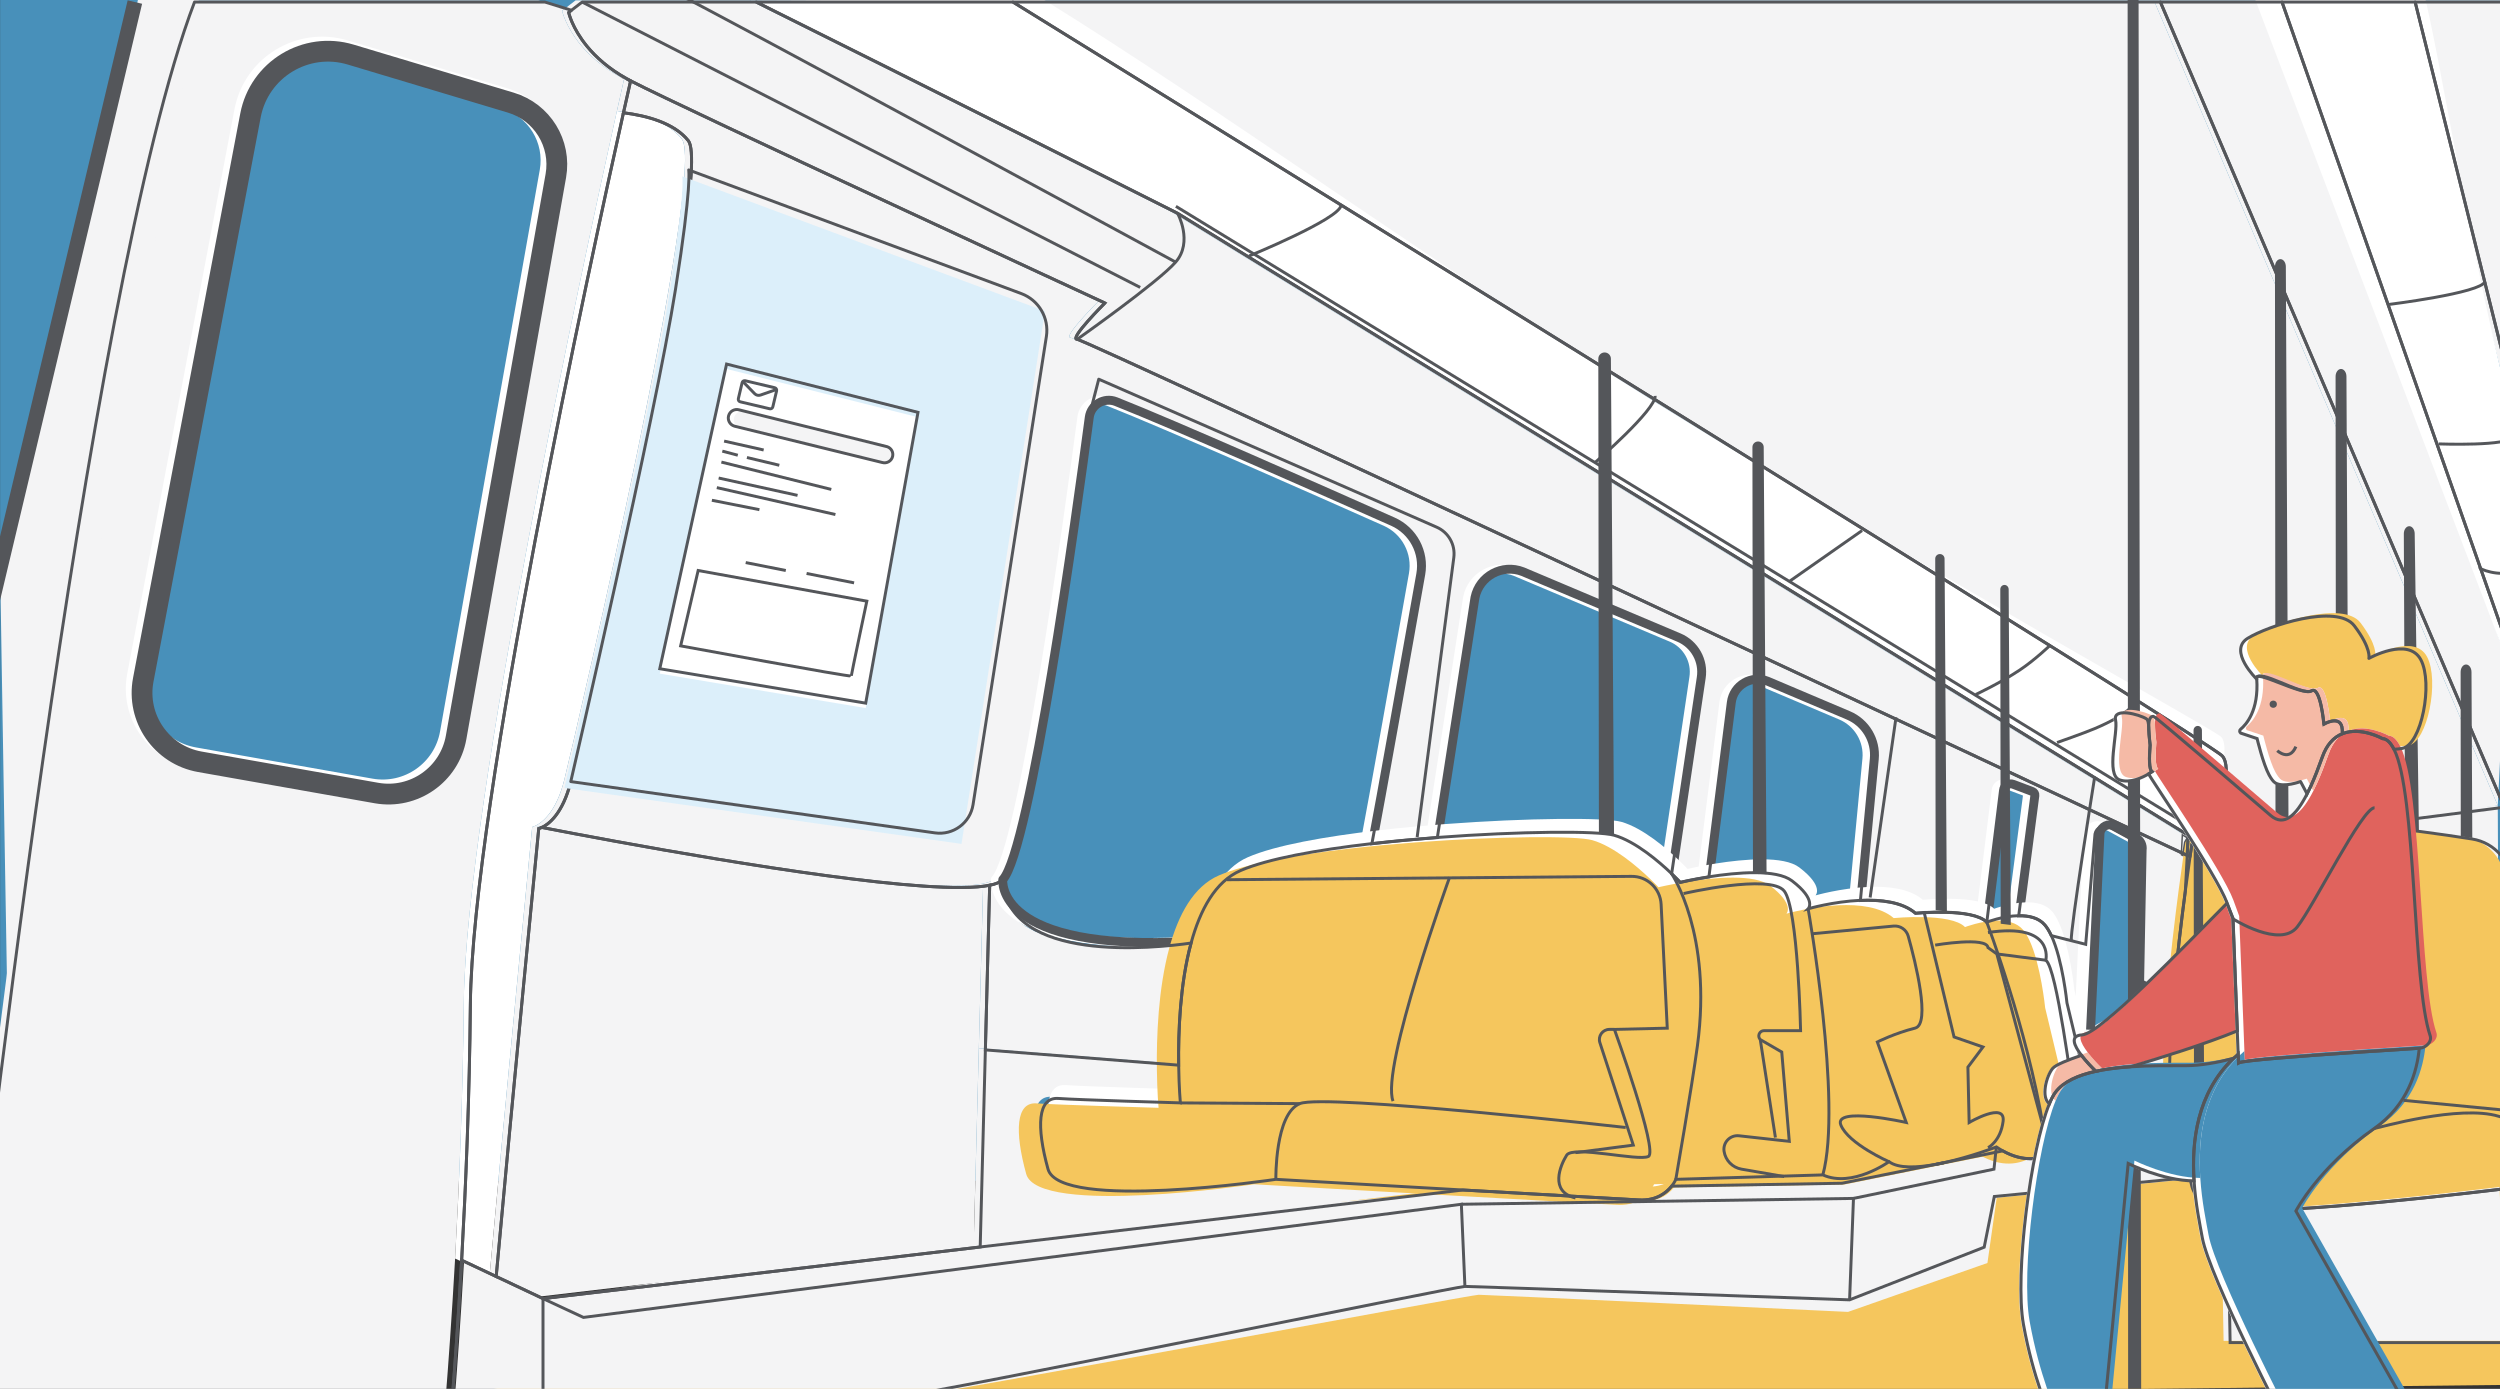 <?xml version="1.0" encoding="utf-8"?>
<!-- Generator: Adobe Illustrator 24.0.3, SVG Export Plug-In . SVG Version: 6.00 Build 0)  -->
<svg version="1.1" xmlns="http://www.w3.org/2000/svg" xmlns:xlink="http://www.w3.org/1999/xlink" x="0px" y="0px"
	 viewBox="0 0 841.89 467.72" style="enable-background:new 0 0 841.89 467.72;" xml:space="preserve">
<rect x="0" y="0" width="841.89" height="467.72" fill="#333333" stroke="none"/>
<style type="text/css">
	.st0{clip-path:url(#SVGID_2_);fill:#4890BA;}
	.st1{clip-path:url(#SVGID_2_);}
	.st2{fill:#F4F4F5;}
	.st3{fill:#F5C65D;}
	.st4{fill:none;}
	.st5{fill:none;stroke:#54565A;stroke-linejoin:round;stroke-miterlimit:10;}
	.st6{fill:none;stroke:#54565A;stroke-miterlimit:10;}
	.st7{fill:#FFFFFF;}
	.st8{fill:#4890BA;stroke:#FFFFFF;stroke-width:3;stroke-linejoin:round;stroke-miterlimit:10;}
	.st9{fill:none;stroke:#FFFFFF;stroke-width:3;stroke-linejoin:round;stroke-miterlimit:10;}
	.st10{fill:none;stroke:#54575C;stroke-width:3;stroke-linejoin:round;stroke-miterlimit:10;}
	.st11{fill:none;stroke:#54565A;stroke-width:3;stroke-linejoin:round;stroke-miterlimit:10;}
	.st12{fill:none;stroke:#54565A;stroke-width:5;stroke-miterlimit:10;}
	.st13{clip-path:url(#SVGID_2_);fill:none;stroke:#54565A;stroke-miterlimit:10;}
	.st14{clip-path:url(#SVGID_2_);fill:none;stroke:#54565A;stroke-linejoin:round;stroke-miterlimit:10;}
	.st15{clip-path:url(#SVGID_2_);fill:#54565A;}
	.st16{clip-path:url(#SVGID_2_);fill:#DCEFFA;}
	.st17{fill:#4890BA;}
	.st18{fill:#F5BAA6;}
	.st19{fill:#E0635D;}
	.st20{fill:none;stroke:#54565A;stroke-width:1.036;stroke-miterlimit:10;}
	.st21{fill:none;stroke:#54565A;stroke-width:1.036;stroke-linejoin:round;stroke-miterlimit:10;}
	.st22{fill:#54565A;}
	.st23{clip-path:url(#SVGID_2_);fill:none;stroke:#FFFFFF;stroke-width:7;stroke-linejoin:round;stroke-miterlimit:10;}
	.st24{clip-path:url(#SVGID_2_);fill:none;stroke:#54565A;stroke-width:7;stroke-linejoin:round;stroke-miterlimit:10;}
	.st25{fill:none;stroke:#54575C;stroke-miterlimit:10;}
</style>
<g id="Layer_1">
</g>
<g id="Layer_2">
</g>
<g id="Layer_3">
	<g>
		<defs>
			<rect id="SVGID_1_" width="841.89" height="467.72"/>
		</defs>
		<clipPath id="SVGID_2_">
			<use xlink:href="#SVGID_1_"  style="overflow:visible;"/>
		</clipPath>
		<rect x="0.03" y="-2.39" class="st0" width="855.01" height="400.04"/>
		<g class="st1">
			<polygon class="st2" points="684.05,256.84 679.41,366.05 691.03,395.09 841.72,399.7 841.14,271.27 742.65,278.67 737,282.11 
							"/>
			<polygon class="st3" points="843.13,373.92 847.89,466.33 141.49,474.1 452.85,393.93 			"/>
			<path class="st4" d="M652.33,391.01l19.9-4c-0.7-0.39-1.42-0.82-2.15-1.31C670.08,385.69,661.41,389.03,652.33,391.01z"/>
			<path class="st4" d="M733.7,299.55c0.64-4.83,1.21-8.85,1.61-11.63c-0.31-0.15-0.63-0.3-0.98-0.46L733.7,299.55z"/>
			<path class="st4" d="M633.94,390.64c0,0-12.38,8.91-22.28,4.46l-49.52,1.49c0,0-0.41,1.03-1.41,2.29l57.37-0.98l31.75-6.39
				C643.37,392.71,637.07,392.99,633.94,390.64z"/>
			<path class="st4" d="M682.89,267.4c0.07-0.57-0.25-1.11-0.79-1.31l-6.49-2.45c-1.5-0.56-3.12,0.45-3.27,2.04l-5.49,44.31
				c0,0,5.35-2.08,10.73-2.18L682.89,267.4z"/>
			<path class="st4" d="M717.46,286.06c0.26-1.67-0.55-3.32-2.03-4.13l-7.33-3.98c-1.97-1.07-4.4,0.09-4.81,2.29l-3.13,37.15
				l-11.59-2.93c3.83,8.22,5.28,22.71,5.28,22.71l8.91,37.14c0,0,6.44-8.91,9.41-2.48c0,0-1.76,4.51-4.82,8.11l22.04-4.43
				c-1.62-8.68-1-24.43,0.37-40.48l-14.73-7.23L717.46,286.06z"/>
			<path class="st4" d="M601.26,296.07c8.42,6.44,5.45,9.41,5.45,9.41s8.43-2.43,17.59-2.84l4.53-47.53
				c0.6-6.29-2.95-12.24-8.76-14.7l-27.13-11.49c-5.44-2.23-11.52,1.32-12.26,7.15l-7.4,58.64
				C582.57,293.25,595.99,292.04,601.26,296.07z"/>
			<path class="st4" d="M398.9,317.01c3.04-11.19,8.16-20.71,16.67-24.41c9.12-3.96,25.84-6.96,44.21-9.07
				c3.21-16.69,16.67-87.03,17.3-97.17c0.6-9.64-78.07-41.5-103.62-51.59c-4.01-1.58-8.43,1.02-9,5.29
				c-4.25,32.08-19.86,145.78-29.12,155.66C337.24,324.15,386.82,318.75,398.9,317.01z"/>
			<path class="st4" d="M541.34,280.72c7.25,2.07,15.22,8.96,19.38,12.94l9.81-65.92c0.89-5.71-2.22-11.29-7.54-13.53l-52.54-22.17
				c-6.91-2.72-14.61,1.44-16.11,8.72l-12.52,80.71C509.66,279.37,535.98,279.19,541.34,280.72z"/>
			<path class="st2" d="M350.71,393.12c-3.96-14.36-3.47-24.26,3.47-23.77s41.1,1.49,41.1,1.49s-0.45-5.1-0.56-12.71l-65.09-5.14
				l-1.74,66.38l162.58-19.19c-31.24-1.77-63.01-3.59-63.01-3.59S354.67,407.48,350.71,393.12z"/>
			<path class="st2" d="M338.91,0.12C476.48,85.14,742.44,249.73,746.17,254c3.51,4.01-0.67,17.1-3.52,24.67
				c10.54-3.83,31.03-3.3,51.44-1.35l47.05-6.05L725.32,0.11L338.91,0.12z"/>
			<path class="st5" d="M737,282.11l-2.31-1.42l-0.36,6.77c0.34,0.16,0.66,0.31,0.98,0.46c0.39-2.69,0.63-4.23,0.63-4.23
				C736.2,283.13,736.56,282.61,737,282.11z"/>
			<path class="st6" d="M210.16,26.64c-0.41-0.21-0.8-0.43-1.2-0.65C209.37,26.31,209.77,26.53,210.16,26.64z"/>
			<path class="st2" d="M394.34,71.25c0,0-87.71-44.21-141.87-71.13h-58.64l-3.6,2.78l-0.94,0.72c0,0,1.1,5.22,6.19,11.42
				c2.96,3.6,7.26,7.53,13.48,10.96c0.39,0.22,0.79,0.43,1.2,0.65c17.99,9.35,159.72,74.83,159.72,74.83s-12.23,12.23-9.35,12.23
				c2.67,0,327.92,152.27,373.81,173.76l0.36-6.77L556.3,170.92L394.34,71.25z"/>
			<path class="st7" d="M351.14-0.33l-98.67,0.45c54.16,26.92,141.87,71.13,141.87,71.13l161.96,99.67L734.69,280.7l2.31,1.42
				c1.25-1.42,3.18-2.55,5.65-3.45c2.85-7.57,8.91-26.45,5.4-30.46c-2.12-2.42-90.43-50.6-189.96-112.38
				C482.1,88.65,410.7,36.48,351.14-0.33z"/>
			<path class="st2" d="M149.87,473.37c0.07-0.86,0.14-1.76,0.22-2.71c0.84-10.51,2.04-26.86,3.17-46.84
				c1.38-24.67,2.64-54.85,2.94-86.36c0.31-33.35,10.48-96.14,21.91-156.6c11.56-61.18,24.41-119.97,29.64-143.47
				c1.53-6.88,2.41-10.75,2.41-10.75c-0.38-0.11-0.78-0.34-1.2-0.65c-6.22-3.43-10.52-7.35-13.48-10.96
				c-5.09-6.2-6.19-11.42-6.19-11.42l0.94-0.72c-2.49-0.77-5.54-1.72-8.95-2.78H63.31C26.78,95.9-9.94,425.52-15.13,473.37H149.87z
				 M80.19,36.91c2.94-15.49,18.64-25.03,33.74-20.5l53.92,16.18c10.58,3.17,17.1,13.77,15.17,24.65l-33.58,189.12
				c-2.23,12.57-14.23,20.95-26.8,18.73l-59.49-10.52c-12.94-2.29-21.52-14.71-19.06-27.63L80.19,36.91z"/>
			<path class="st2" d="M181.19,474.37l125.68-4.25c6.2,0,188.33-34.1,191.08-34.1c2.75,0,124.38,5.77,124.38,5.77l46.95-16.47
				l3.12-21.96l65.98-6.41c-0.56-6.59,2.54-13.72,2.54-13.72l-5.94-0.5c-1.18-1.01-2.03-3.19-2.59-6.22l-22.04,4.43
				c-3.03,3.56-7.34,6.23-12.51,2.78c0,0-8.54,12.11-22.61,4.28l-19.9,4c-0.83,0.18-1.66,0.35-2.48,0.5l-31.75,6.39l-57.37,0.98
				c-1.69,2.14-5.06,4.96-10.97,4.65c-4.42-0.23-31.65-1.77-59.29-3.35l-162.71,13.44l-147.09,23.14l-15.77-7.44l-7.92-3.74
				l-3.72-1.75c-1.12,19.98-2.32,36.33-3.17,46.84c-0.08,0.96-0.15,1.85-0.22,2.71H181.19z"/>
			<path class="st7" d="M229.58,46.79c-4.76-5.95-13.88-8.39-21.84-9.4c-5.23,23.5-18.08,82.29-29.64,143.47
				c-11.43,60.46-21.6,123.25-21.91,156.6c-0.29,31.51-1.55,61.69-2.94,86.36l3.72,1.75l7.92,3.74
				c4.94-54.72,14.33-150.84,14.33-150.84s0.4-0.08,1.06-0.39c2.13-1,6.98-4.43,9.74-15.44c0.04-0.18,0.1-0.39,0.15-0.62
				C194.7,243.58,238.11,57.45,229.58,46.79z"/>
			<path class="st2" d="M329.63,352.99l65.09,5.14c-0.15-11.03,0.43-27.33,4.18-41.12c-12.08,1.74-61.66,7.14-63.55-21.28
				c-0.75,0.8-2.22,1.39-4.27,1.81L329.63,352.99z"/>
			<path class="st2" d="M308.6,297.81c-37.88-2.62-104.33-15.08-128.32-19.74c-0.65,0.31-1.06,0.39-1.06,0.39
				s-9.39,96.12-14.33,150.84l15.77,7.44l147.23-17.38l1.74-66.38l1.45-55.45C326.35,298.5,318.45,298.49,308.6,297.81z"/>
			<path class="st2" d="M360.53,113.7c-2.88,0,9.35-12.23,9.35-12.23S228.14,36,210.16,26.64c0,0-0.88,3.86-2.41,10.75
				c7.96,1,17.08,3.45,21.84,9.4c8.53,10.66-34.88,196.79-39.42,215.23c-0.06,0.23-0.11,0.44-0.15,0.62
				c-2.75,11.01-7.6,14.43-9.74,15.44c23.99,4.66,90.44,17.12,128.32,19.74c9.85,0.68,17.75,0.69,22.48-0.27
				c2.04-0.41,3.51-1,4.27-1.81c9.26-9.88,24.88-123.58,29.12-155.66c0.57-4.27,4.99-6.87,9-5.29
				c19.49,7.69,70.25,30.18,93.24,40.42c6.82,3.04,10.7,10.33,9.39,17.69c-4.37,24.58-13.86,77.92-16.31,90.66
				c7.21-0.83,14.68-1.52,22.04-2.07l12.52-80.71c1.5-7.28,9.2-11.44,16.11-8.72L563,214.2c5.32,2.25,8.43,7.82,7.54,13.53
				l-9.81,65.92c1.8,1.73,2.9,2.91,2.9,2.91s4.09-0.97,9.65-1.85l7.4-58.64c0.74-5.84,6.81-9.39,12.26-7.15l27.13,11.49
				c5.82,2.46,9.36,8.41,8.76,14.7l-4.53,47.53c6.85-0.31,14.11,0.51,18.55,4.32c0,0,19.29-1.87,24.01,3.03l5.49-44.31
				c0.15-1.59,1.77-2.61,3.27-2.04l6.49,2.45c0.54,0.2,0.86,0.75,0.79,1.31l-5.3,40.41c3.36-0.06,6.74,0.64,8.83,3.12
				c0.79,0.93,1.5,2.15,2.15,3.54l11.59,2.93l3.13-37.15c0.41-2.2,2.85-3.36,4.81-2.29l7.33,3.98c1.48,0.81,2.3,2.46,2.03,4.13
				l-2.43,41.74l14.73,7.23c1.09-12.8,2.66-25.77,3.95-35.47l0.64-12.09C688.45,265.97,363.2,113.7,360.53,113.7z"/>
			<path class="st6" d="M652.33,391.01l-2.48,0.5C650.68,391.35,651.51,391.19,652.33,391.01z"/>
			<path class="st3" d="M843.66,297.57c0-7.78-5.67-14.4-13.36-15.6c-10.32-1.62-23.25-3.42-36.21-4.66
				c-20.41-1.95-40.9-2.48-51.44,1.35c-2.47,0.9-4.4,2.03-5.65,3.45c-0.43,0.49-0.79,1.01-1.06,1.57c0,0-0.24,1.55-0.63,4.23
				c-0.4,2.78-0.97,6.8-1.61,11.63c-1.28,9.7-2.85,22.68-3.95,35.47c-1.37,16.05-1.99,31.81-0.37,40.48
				c0.57,3.04,1.41,5.22,2.59,6.22l5.94,0.5c0,0-3.1,7.13-2.54,13.72c0.36,4.26,2.25,8.3,7.49,10.05c1.17,0.39,2.92,0.66,5.11,0.83
				c21.1,1.66,84.39-5.98,93.74-7.13c0.75-0.09,1.17-0.15,1.17-0.15l0.77-11.44V297.57z"/>
			<path class="st2" d="M843.66,446.24l-1.94-46.54c-9.34,1.15-72.64,8.78-93.74,7.13l0.83,44.72h94.85V446.24z"/>
			<g>
				<polygon class="st2" points="725.32,0.11 841.14,271.27 843.66,220.86 766.28,0.11 				"/>
				<path class="st2" d="M843.66,0.12l-32.55,0c5.92,23.76,20.01,80.32,32.55,130.88V0.12z"/>
				<path class="st7" d="M843.66,131C831.12,80.43,822.01,20.6,816.09-3.16l-56.7,2.84l84.27,221.19l0-0.07V131z"/>
			</g>
			<g>
				<path class="st8" d="M699.95,347.05l3.2-66.33c0.41-2.2,2.85-3.36,4.81-2.29l7.33,3.98c1.48,0.81,2.3,2.46,2.03,4.13l-0.96,51.2
					"/>
				<path class="st9" d="M666.72,310.47l5.49-44.31c0.15-1.59,1.77-2.61,3.27-2.04l6.49,2.45c0.54,0.2,0.86,0.75,0.79,1.31
					l-5.3,40.41"/>
				<path class="st9" d="M573.13,295.2l7.4-58.64c0.74-5.84,6.81-9.39,12.26-7.15l27.13,11.49c5.82,2.46,9.36,8.41,8.76,14.7
					l-4.53,47.53"/>
				<path class="st9" d="M481.69,281.95l12.52-80.71c1.5-7.28,9.2-11.44,16.11-8.72l52.54,22.17c5.32,2.25,8.43,7.82,7.54,13.53
					l-9.81,65.92"/>
				<path class="st9" d="M459.64,284.02c2.45-12.73,11.95-66.07,16.31-90.66c1.31-7.35-2.57-14.65-9.39-17.69
					c-22.99-10.23-73.75-32.72-93.24-40.42c-4.01-1.58-8.43,1.02-9,5.29c-4.25,32.08-19.86,145.78-29.12,155.66
					c0,0-2.98,24.63,63.69,20.8"/>
			</g>
			<g>
				<path class="st8" d="M702.45,347.05l3.2-66.33c0.41-2.2,2.85-3.36,4.81-2.29l7.33,3.98c1.48,0.81,2.3,2.46,2.03,4.13l-0.96,51.2
					"/>
				<path class="st10" d="M704,346.79l3.2-66.33c0.41-2.2,2.85-3.36,4.81-2.29l7.33,3.98c1.48,0.81,2.3,2.46,2.03,4.13l-0.96,51.2"
					/>
				<path class="st11" d="M669.21,310.47l5.49-44.31c0.15-1.59,1.77-2.61,3.27-2.04l6.49,2.45c0.54,0.2,0.86,0.75,0.79,1.31
					l-5.3,40.41"/>
				<path class="st11" d="M575.63,295.2l7.4-58.64c0.74-5.84,6.81-9.39,12.26-7.15l27.13,11.49c5.82,2.46,9.36,8.41,8.76,14.7
					l-4.53,47.53"/>
				<path class="st11" d="M484.19,281.95l12.52-80.71c1.5-7.28,9.2-11.44,16.11-8.72l52.54,22.17c5.32,2.25,8.43,7.82,7.54,13.53
					l-9.81,65.92"/>
				<path class="st11" d="M462.14,284.02c2.45-12.73,11.95-66.07,16.31-90.66c1.31-7.35-2.57-14.65-9.39-17.69
					c-22.99-10.23-73.75-32.72-93.24-40.42c-4.01-1.58-8.43,1.02-9,5.29c-4.25,32.08-19.86,145.78-29.12,155.66
					c0,0-2.98,24.63,63.69,20.8"/>
			</g>
			<path class="st7" d="M707.44,370.37l-8.91-37.14c0,0-1.45-14.49-5.28-22.71c-0.65-1.39-1.36-2.61-2.15-3.54
				c-2.09-2.47-5.47-3.18-8.83-3.12c-5.38,0.1-10.73,2.18-10.73,2.18c-4.71-4.89-24.01-3.03-24.01-3.03
				c-4.45-3.81-11.71-4.63-18.55-4.32c-9.16,0.41-17.59,2.84-17.59,2.84s2.97-2.97-5.45-9.41c-5.27-4.03-18.69-2.82-27.99-1.35
				c-5.56,0.88-9.65,1.85-9.65,1.85s-1.09-1.18-2.9-2.91c-4.16-3.98-12.13-10.87-19.38-12.94c-5.36-1.53-31.69-1.35-59.52,0.75
				c-7.36,0.56-14.83,1.25-22.04,2.07c-18.37,2.11-35.09,5.11-44.21,9.07c-8.51,3.69-13.63,13.22-16.67,24.41
				c-3.75,13.79-4.33,30.09-4.18,41.12c0.1,7.61,0.56,12.71,0.56,12.71s-34.17-0.99-41.1-1.49s-7.43,9.41-3.47,23.77
				c3.96,14.36,76.75,3.47,76.75,3.47s31.77,1.81,63.01,3.59c27.65,1.57,54.88,3.11,59.29,3.35c5.92,0.31,9.28-2.51,10.97-4.65
				c1-1.26,1.41-2.29,1.41-2.29l49.52-1.49c9.9,4.46,22.28-4.46,22.28-4.46c3.13,2.35,9.44,2.06,15.92,0.86l2.48-0.5
				c9.08-1.97,17.75-5.32,17.75-5.32c0.73,0.5,1.44,0.92,2.15,1.31c14.07,7.83,22.61-4.28,22.61-4.28
				c5.17,3.44,9.48,0.78,12.51-2.78c3.07-3.6,4.82-8.11,4.82-8.11C713.88,361.46,707.44,370.37,707.44,370.37z"/>
			<path class="st3" d="M697.63,376.53l-8.91-37.14c0,0-1.45-14.49-5.28-22.71c-0.65-1.39-1.36-2.61-2.15-3.54
				c-2.09-2.47-5.47-3.18-8.83-3.12c-5.38,0.1-10.73,2.18-10.73,2.18c-4.71-4.89-24.01-3.03-24.01-3.03
				c-4.45-3.81-11.71-4.63-18.55-4.32c-9.16,0.41-17.59,2.84-17.59,2.84s2.97-2.97-5.45-9.41c-5.27-4.03-18.69-2.82-27.99-1.35
				c-5.56,0.88-9.65,1.85-9.65,1.85s-1.09-1.18-2.9-2.91c-4.16-3.98-12.13-10.87-19.38-12.94c-5.36-1.53-31.69-1.35-59.52,0.75
				c-7.36,0.56-14.83,1.25-22.04,2.07c-18.37,2.11-35.09,5.11-44.21,9.07c-8.51,3.69-13.63,13.22-16.67,24.41
				c-3.75,13.79-4.33,30.09-4.18,41.12c0.1,7.61,0.56,12.71,0.56,12.71s-34.17-0.99-41.1-1.49s-7.43,9.41-3.47,23.77
				c3.96,14.36,76.75,3.47,76.75,3.47s31.77,1.81,63.01,3.59c27.65,1.57,54.88,3.11,59.29,3.35c5.92,0.31,9.28-2.51,10.97-4.65
				c1-1.26,1.41-2.29,1.41-2.29l49.52-1.49c9.9,4.46,22.28-4.46,22.28-4.46c3.13,2.35,9.44,2.06,15.92,0.86l2.48-0.5
				c9.08-1.97,17.75-5.32,17.75-5.32c0.73,0.5,1.44,0.92,2.15,1.31c14.07,7.83,22.61-4.28,22.61-4.28
				c5.17,3.44,9.48,0.78,12.51-2.78c3.07-3.6,4.82-8.11,4.82-8.11C704.06,367.62,697.63,376.53,697.63,376.53z"/>
			<path class="st2" d="M67.19-1.31L2.76,354.23c0,0-2.57-150.29-2.57-154.14S47.72-5.43,47.72-5.43L67.19-1.31z"/>
		</g>
		<g class="st1">
			<path class="st4" d="M654.54,391.58l19.9-4c-0.7-0.39-1.42-0.82-2.15-1.31C672.28,386.26,663.61,389.61,654.54,391.58z"/>
			<path class="st4" d="M735.9,300.12c0.64-4.83,1.21-8.85,1.61-11.63c-0.31-0.15-0.63-0.3-0.98-0.46L735.9,300.12z"/>
			<path class="st4" d="M636.14,391.21c0,0-12.38,8.91-22.28,4.46l-49.52,1.49c0,0-0.41,1.03-1.41,2.29l57.37-0.98l31.75-6.39
				C645.58,393.28,639.27,393.56,636.14,391.21z"/>
			<path class="st4" d="M685.09,267.97c0.07-0.57-0.25-1.11-0.79-1.31l-6.49-2.45c-1.5-0.56-3.12,0.45-3.27,2.04l-5.49,44.31
				c0,0,5.35-2.08,10.73-2.18L685.09,267.97z"/>
			<path class="st4" d="M719.66,286.63c0.26-1.67-0.55-3.32-2.03-4.13l-7.33-3.98c-1.97-1.07-4.4,0.09-4.81,2.29l-3.13,37.15
				l-11.59-2.93c3.83,8.22,5.28,22.71,5.28,22.71l8.91,37.14c0,0,6.44-8.91,9.41-2.48c0,0-1.76,4.51-4.82,8.11l22.04-4.43
				c-1.62-8.68-1-24.43,0.37-40.48l-14.73-7.23L719.66,286.63z"/>
			<path class="st4" d="M603.46,296.64c8.42,6.44,5.45,9.41,5.45,9.41s8.43-2.43,17.59-2.84l4.53-47.53
				c0.6-6.29-2.95-12.24-8.76-14.7l-27.13-11.49c-5.44-2.23-11.52,1.32-12.26,7.15l-7.4,58.64
				C584.77,293.82,598.19,292.61,603.46,296.64z"/>
			<path class="st4" d="M401.1,317.58c3.04-11.19,8.16-20.71,16.67-24.41c9.12-3.96,25.84-6.96,44.21-9.07
				c3.21-16.69,16.67-87.03,17.3-97.17c0.6-9.64-78.07-41.5-103.62-51.59c-4.01-1.58-8.43,1.02-9,5.29
				c-4.25,32.08-19.86,145.78-29.12,155.66C339.44,324.72,389.02,319.32,401.1,317.58z"/>
			<path class="st4" d="M543.54,281.29c7.25,2.07,15.22,8.96,19.38,12.94l9.81-65.92c0.89-5.71-2.22-11.29-7.54-13.53l-52.54-22.17
				c-6.91-2.72-14.61,1.44-16.11,8.72l-12.52,80.71C511.86,279.94,538.18,279.76,543.54,281.29z"/>
			<path class="st4" d="M352.91,393.69c-3.96-14.36-3.47-24.26,3.47-23.77s41.1,1.49,41.1,1.49s-0.45-5.1-0.56-12.71l-65.09-5.14
				l-1.74,66.38l162.58-19.19c-31.24-1.77-63.01-3.59-63.01-3.59S356.87,408.05,352.91,393.69z"/>
			<path class="st5" d="M151.65,246.93l33.58-189.12c1.93-10.88-4.59-21.47-15.17-24.65l-53.92-16.18
				c-15.1-4.53-30.8,5.01-33.74,20.5L46.3,227.51c-2.45,12.91,6.12,25.34,19.06,27.63l59.49,10.52
				C137.42,267.88,149.42,259.5,151.65,246.93z"/>
			<path class="st5" d="M341.11,0.69c137.58,85.02,403.53,249.61,407.26,253.88c3.51,4.01-0.67,17.1-3.52,24.67
				c10.54-3.83,31.03-3.3,51.44-1.35l47.05-6.05L727.52,0.68L341.11,0.69z"/>
			<path class="st5" d="M739.2,282.69l-2.31-1.42l-0.36,6.77c0.34,0.16,0.66,0.31,0.98,0.46c0.39-2.69,0.63-4.23,0.63-4.23
				C738.41,283.7,738.76,283.18,739.2,282.69z"/>
			<polyline class="st12" points="-4.65,210.99 -2.48,201.86 45.42,0.69 			"/>
			<path class="st6" d="M212.36,27.22c-0.41-0.21-0.8-0.43-1.2-0.65C211.58,26.88,211.98,27.11,212.36,27.22z"/>
			<path class="st5" d="M396.55,71.82c0,0-87.71-44.21-141.87-71.13h-58.64l-3.6,2.78l-0.94,0.72c0,0,1.1,5.22,6.19,11.42
				c2.96,3.6,7.26,7.53,13.48,10.96c0.39,0.22,0.79,0.43,1.2,0.65c17.99,9.35,159.72,74.83,159.72,74.83s-12.23,12.23-9.35,12.23
				c2.67,0,327.92,152.27,373.81,173.76l0.36-6.77L558.51,171.49L396.55,71.82z"/>
			<path class="st5" d="M341.11,0.69h-86.44c54.16,26.92,141.87,71.13,141.87,71.13l161.96,99.67l178.38,109.78l2.31,1.42
				c1.25-1.42,3.18-2.55,5.65-3.45c2.85-7.57,7.03-20.66,3.52-24.67c-2.12-2.42-88.55-56.39-188.08-118.17
				C484.3,89.22,400.67,37.5,341.11,0.69z"/>
			<path class="st5" d="M152.08,473.94c0.07-0.86,0.14-1.76,0.22-2.71c0.84-10.51,2.04-26.86,3.17-46.84
				c1.38-24.67,2.64-54.85,2.94-86.36c0.31-33.35,10.48-96.14,21.91-156.6c11.56-61.18,24.41-119.97,29.64-143.47
				c1.53-6.88,2.41-10.75,2.41-10.75c-0.38-0.11-0.78-0.34-1.2-0.65c-6.22-3.43-10.52-7.35-13.48-10.96
				c-5.09-6.2-6.19-11.42-6.19-11.42l0.94-0.72c-2.49-0.77-5.54-1.72-8.95-2.78H65.51C28.98,96.47-7.74,426.1-12.93,473.94H152.08z
				 M82.39,37.48c2.94-15.49,18.64-25.03,33.74-20.5l53.92,16.18c10.58,3.17,17.1,13.77,15.17,24.65l-33.58,189.12
				c-2.23,12.57-14.23,20.95-26.8,18.73l-59.49-10.52c-12.94-2.29-21.52-14.71-19.06-27.63L82.39,37.48z"/>
			<path class="st6" d="M180.4,473.94l125.68-4.25c6.2,0,184.48-36.48,187.23-36.48c2.75,0,129.54,4.52,129.54,4.52L668.19,420
				l3.41-17.07l65.98-6.41c-0.56-6.59,2.54-13.72,2.54-13.72l-5.94-0.5c-1.18-1.01-2.03-3.19-2.59-6.22l-22.04,4.43
				c-3.03,3.56-7.34,6.23-12.51,2.78c0,0-8.54,12.11-22.61,4.28l-19.9,4c-0.83,0.18-1.66,0.35-2.48,0.5l-31.75,6.39l-57.37,0.98
				c-1.69,2.14-5.06,4.96-10.97,4.65c-4.42-0.23-31.65-1.77-59.29-3.35l-162.58,19.19l-147.23,17.38l-15.77-7.44l-7.92-3.74
				l-3.72-1.75c-1.12,19.98-2.32,36.33-3.17,46.84c-0.08,0.96-0.15,1.85-0.22,2.71H180.4z"/>
			<path class="st6" d="M231.79,47.36c-4.76-5.95-13.88-8.39-21.84-9.4c-5.23,23.5-18.08,82.29-29.64,143.47
				c-11.43,60.46-21.6,123.25-21.91,156.6c-0.29,31.51-1.55,61.69-2.94,86.36l3.72,1.75l7.92,3.74
				c4.94-54.72,14.33-150.84,14.33-150.84s0.4-0.08,1.06-0.39c2.13-1,6.98-4.43,9.74-15.44c0.04-0.18,0.1-0.39,0.15-0.62
				C196.9,244.15,240.31,58.02,231.79,47.36z"/>
			<path class="st6" d="M331.83,353.56l65.09,5.14c-0.15-11.03,0.43-27.33,4.18-41.12c-12.08,1.74-61.66,7.14-63.55-21.28
				c-0.75,0.8-2.22,1.39-4.27,1.81L331.83,353.56z"/>
			<path class="st6" d="M310.8,298.38c-37.88-2.62-104.33-15.08-128.32-19.74c-0.65,0.31-1.06,0.39-1.06,0.39
				s-9.39,96.12-14.33,150.84l15.77,7.44l147.23-17.38l1.74-66.38l1.45-55.45C328.55,299.07,320.65,299.06,310.8,298.38z"/>
			<path class="st6" d="M362.73,114.27c-2.88,0,9.35-12.23,9.35-12.23S230.35,36.57,212.36,27.22c0,0-0.88,3.86-2.41,10.75
				c7.96,1,17.08,3.45,21.84,9.4c8.53,10.66-34.88,196.79-39.42,215.23c-0.06,0.23-0.11,0.44-0.15,0.62
				c-2.75,11.01-7.6,14.43-9.74,15.44c23.99,4.66,90.44,17.12,128.32,19.74c9.85,0.68,17.75,0.69,22.48-0.27
				c2.04-0.41,3.51-1,4.27-1.81c9.26-9.88,24.88-123.58,29.12-155.66c0.57-4.27,4.99-6.87,9-5.29
				c19.49,7.69,70.25,30.18,93.24,40.42c6.82,3.04,10.7,10.33,9.39,17.69c-4.37,24.58-13.86,77.92-16.31,90.66
				c7.21-0.83,14.68-1.52,22.04-2.07l12.52-80.71c1.5-7.28,9.2-11.44,16.11-8.72l52.54,22.17c5.32,2.25,8.43,7.82,7.54,13.53
				l-9.81,65.92c1.8,1.73,2.9,2.91,2.9,2.91s4.09-0.97,9.65-1.85l7.4-58.64c0.74-5.84,6.81-9.39,12.26-7.15l27.13,11.49
				c5.82,2.46,9.36,8.41,8.76,14.7l-4.53,47.53c6.85-0.31,14.11,0.51,18.55,4.32c0,0,19.29-1.87,24.01,3.03l5.49-44.31
				c0.15-1.59,1.77-2.61,3.27-2.04l6.49,2.45c0.54,0.2,0.86,0.75,0.79,1.31l-5.3,40.41c3.36-0.06,6.74,0.64,8.83,3.12
				c0.79,0.93,1.5,2.15,2.15,3.54l11.59,2.93l3.13-37.15c0.41-2.2,2.85-3.36,4.81-2.29l7.33,3.98c1.48,0.81,2.3,2.46,2.03,4.13
				l-2.43,41.74l14.73,7.23c1.09-12.8,2.66-25.77,3.95-35.47l0.64-12.09C690.65,266.55,365.4,114.27,362.73,114.27z"/>
			<path class="st6" d="M654.54,391.58l-2.48,0.5C652.88,391.92,653.71,391.76,654.54,391.58z"/>
			<path class="st6" d="M704.97,374.87l-8.91-37.14c0,0-1.45-14.49-5.28-22.71c-0.65-1.39-1.36-2.61-2.15-3.54
				c-2.09-2.47-5.47-3.18-8.83-3.12c-5.38,0.1-10.73,2.18-10.73,2.18c-4.71-4.89-24.01-3.03-24.01-3.03
				c-4.45-3.81-11.71-4.63-18.55-4.32c-9.16,0.41-17.59,2.84-17.59,2.84s2.97-2.97-5.45-9.41c-5.27-4.03-18.69-2.82-27.99-1.35
				c-5.56,0.88-9.65,1.85-9.65,1.85s-1.09-1.18-2.9-2.91c-4.16-3.98-12.13-10.87-19.38-12.94c-5.36-1.53-31.69-1.35-59.52,0.75
				c-7.36,0.56-14.83,1.25-22.04,2.07c-18.37,2.11-35.09,5.11-44.21,9.07c-8.51,3.69-13.63,13.22-16.67,24.41
				c-3.75,13.79-4.33,30.09-4.18,41.12c0.1,7.61,0.56,12.71,0.56,12.71s-34.17-0.99-41.1-1.49s-7.43,9.41-3.47,23.77
				c3.96,14.36,76.75,3.47,76.75,3.47s31.77,1.81,63.01,3.59c27.65,1.57,54.88,3.11,59.29,3.35c5.92,0.31,9.28-2.51,10.97-4.65
				c1-1.26,1.41-2.29,1.41-2.29l49.52-1.49c9.9,4.46,22.28-4.46,22.28-4.46c3.13,2.35,9.44,2.06,15.92,0.86l2.48-0.5
				c9.08-1.97,17.75-5.32,17.75-5.32c0.73,0.5,1.44,0.92,2.15,1.31c14.07,7.83,22.61-4.28,22.61-4.28
				c5.17,3.44,9.48,0.78,12.51-2.78c3.07-3.6,4.82-8.11,4.82-8.11C711.4,365.96,704.97,374.87,704.97,374.87z"/>
			<path class="st6" d="M845.86,298.14c0-7.78-5.67-14.4-13.36-15.6c-10.32-1.62-23.25-3.42-36.21-4.66
				c-20.41-1.95-40.9-2.48-51.44,1.35c-2.47,0.9-4.4,2.03-5.65,3.45c-0.43,0.49-0.79,1.01-1.06,1.57c0,0-0.24,1.55-0.63,4.23
				c-0.4,2.78-0.97,6.8-1.61,11.63c-1.28,9.7-2.85,22.68-3.95,35.47c-1.37,16.05-1.99,31.81-0.37,40.48
				c0.57,3.04,1.41,5.22,2.59,6.22l5.94,0.5c0,0-3.1,7.13-2.54,13.72c0.36,4.26,2.25,8.3,7.49,10.05c1.17,0.39,2.92,0.66,5.11,0.83
				c21.1,1.66,84.39-5.98,93.74-7.13c0.75-0.09,1.17-0.15,1.17-0.15l0.77-11.44V298.14z"/>
			<path class="st6" d="M845.86,446.82l-1.94-46.54c-9.34,1.15-72.64,8.78-93.74,7.13l0.83,44.72h94.85V446.82z"/>
			<g>
				<polygon class="st5" points="727.52,0.68 843.34,271.84 845.86,221.43 768.48,0.68 				"/>
				<path class="st5" d="M845.86,0.69l-32.55,0c5.92,23.76,20.01,80.32,32.55,130.88V0.69z"/>
				<path class="st5" d="M845.86,131.57C833.32,81.01,819.24,24.45,813.32,0.69l-44.83,0l77.38,220.75l0-0.07V131.57z"/>
			</g>
		</g>
		<path class="st13" d="M413.2,296.25l136.16-1.13c5.33-0.08,9.76,4.08,10.03,9.41l2.07,41.71l-17.79,0.42
			c0,0,14.83,41.09,11.44,42.78c-3.39,1.69-25.42-3.81-27.53-0.42c-2.12,3.39-5.93,12.28,2.97,14.4"/>
		<path class="st13" d="M547.47,379.69c0,0-101.24-11.44-109.71-8.05c-8.47,3.39-8.11,25.51-8.11,25.51"/>
		<line class="st13" x1="437.76" y1="371.65" x2="397.47" y2="371.41"/>
		<path class="st13" d="M488.17,295.4c0,0-23.3,64.39-19.06,75.4"/>
		<path class="st13" d="M562.93,294.23c0,0,13.77,20.23,8.69,57.93c-1.89,14.01-7.28,45-7.28,45"/>
		<path class="st13" d="M608.9,306.05c0,0,11.61,65.36,4.95,89.62"/>
		<path class="st13" d="M566.96,300.91c0,0,29.23-6.78,33.89-0.85c4.66,5.93,5.51,47.02,5.51,47.02h-12.3
			c-1.57,0-2.37,1.89-1.27,3.01l7.22,4.19l2.54,30.08l-16.93-1.88c-3-0.33-5.49,2.27-5.03,5.25v0c0.47,3.05,2.83,5.46,5.87,5.99
			l14.4,2.5"/>
		<path class="st13" d="M647.87,306.84l10.17,42.36l9.74,3.39l-5.08,6.78l0.42,18.64c0,0,12.28-7.2,11.44-0.42
			c-0.85,6.78-5.08,8.9-5.08,8.9"/>
		<path class="st13" d="M610.17,314.46l27.5-2.6c2.25-0.21,4.33,1.22,4.94,3.4c2.43,8.71,7.66,29.63,2.3,30.97
			c-6.78,1.69-12.71,4.66-12.71,4.66l9.74,27.11c0,0-24.57-5.51-22.03,0.85c2.54,6.35,16.23,12.37,16.23,12.37"/>
		<path class="st13" d="M669.06,310.56c0,0,13.54,35.67,19.05,69.13c0,0,7.2-5.51,9.32-1.27c2.12,4.24-0.38,4.87-0.38,4.87"/>
		<path class="st13" d="M708.02,377.15c0,0-7.2,4.66-8.9-3.39c-1.69-8.05-6.35-47.44-10.17-50.41c0,0,2.97-12.71-19.49-9.32"/>
		<line class="st13" x1="688.95" y1="323.36" x2="672.43" y2="321.24"/>
		<path class="st13" d="M651.68,318.27c0,0,17.37-2.97,17.79,0.85l2.97,2.12l15.67,58.46"/>
		<path class="st13" d="M543.66,346.65h-1.65c-2.32,0-3.96,2.26-3.24,4.47l11.25,34.5l-19.49,2.54"/>
		<line class="st13" x1="592.78" y1="350.09" x2="597.88" y2="383.08"/>
		<path class="st13" d="M396.55,71.82c0,0,5.33,9.62-0.64,16.44c-5.97,6.82-33.17,26.01-33.17,26.01"/>
		<path class="st13" d="M229.58-1.29c5.97,2.56,166.32,89.56,166.32,89.56"/>
		<line class="st13" x1="196.03" y1="0.69" x2="383.96" y2="96.79"/>
		<line class="st14" x1="602.58" y1="195.79" x2="627.05" y2="178.67"/>
		<path class="st15" d="M543.54,281.29l-5.1-0.61l-0.2-159.87c0-1.17,0.95-2.12,2.12-2.12l0,0c1.17,0,2.12,0.95,2.12,2.12
			L543.54,281.29z"/>
		<path class="st15" d="M594.9,294.43l-4.58-0.55l-0.18-143.31c0-1.05,0.85-1.9,1.9-1.9l0,0c1.05,0,1.9,0.85,1.9,1.9L594.9,294.43z"
			/>
		<path class="st15" d="M655.63,306.96l-3.78-0.45l-0.15-118.36c0-0.87,0.7-1.57,1.57-1.57l0,0c0.87,0,1.57,0.7,1.57,1.57
			L655.63,306.96z"/>
		<path class="st15" d="M677.14,311.5l-3.39-0.43l-0.14-112.59c0-0.83,0.63-1.5,1.41-1.5l0,0c0.78,0,1.41,0.67,1.41,1.5
			L677.14,311.5z"/>
		<path class="st15" d="M770.69,282.01l-4.4-0.74L766.11,89.8c0-1.4,0.82-2.54,1.83-2.54l0,0c1.01,0,1.83,1.14,1.83,2.54
			L770.69,282.01z"/>
		<polygon class="st15" points="716.49,-4 716.66,474.79 721.07,476.66 720.17,-4 		"/>
		<path class="st15" d="M791.1,319.01l-4.4-0.74l-0.18-191.48c0-1.4,0.82-2.54,1.83-2.54l0,0c1.01,0,1.83,1.14,1.83,2.54
			L791.1,319.01z"/>
		<path class="st15" d="M812.61,280.69c0.34,0.05,1.63-1.05,1.97-1.01l-1.42-99.94c0-1.4-0.82-2.54-1.83-2.54s-1.83,1.14-1.83,2.54
			l0.42,99.24C810.91,279.1,811.59,280.53,812.61,280.69z"/>
		<path class="st15" d="M832.56,282.19l-0.27-55.88c0-1.4-0.82-2.54-1.83-2.54s-1.83,1.14-1.83,2.54l0.05,55.36
			C829.97,281.8,831.26,281.97,832.56,282.19z"/>
		<path class="st15" d="M742.22,358.98l-3.39-0.43l-0.14-112.59c0-0.83,0.63-1.5,1.41-1.5l0,0c0.78,0,1.41,0.67,1.41,1.5
			L742.22,358.98z"/>
		<polyline class="st13" points="182.86,473.94 182.86,437.32 196.48,443.65 492.12,405.54 493.32,433.21 		"/>
		<polyline class="st13" points="492.12,405.54 624.17,403.57 622.86,437.74 		"/>
		<polyline class="st13" points="624.17,403.57 671.48,393.72 672.28,386.26 		"/>
		<path class="st14" d="M804.03,102.58c0,0,31.57-3.88,32.81-7.76"/>
		<path class="st14" d="M821.23,149.49c0,0,24.06,0.89,24.94-2.46"/>
		<path class="st14" d="M835.21,191.14c-0.99,0.28,6.77,3.38,11.23,1.1"/>
		<path class="st13" d="M420.65,86.2c0,0,30.14-12.33,30.96-16.99"/>
		<path class="st14" d="M537.1,155.79c0,0,20.55-17.81,20.28-22.47"/>
		<path class="st14" d="M690.54,217.17c0,0-5.2,5.02-10.41,8.49c-6.58,4.38-14.8,8.22-14.8,8.22"/>
		<path class="st14" d="M719.03,236.62c0,0-1.92,3.84-13.7,8.77c-3.79,1.59-12.6,4.66-12.6,4.66"/>
		<line class="st14" x1="740.13" y1="279.91" x2="395.99" y2="69.48"/>
		<path class="st14" d="M705.42,261.51c0,0-8.31,51.95-7.9,55.28"/>
		<line class="st14" x1="629.78" y1="302.24" x2="638.5" y2="241.56"/>
		<path class="st14" d="M477.24,281.88l12.34-94.12c0.57-4.32-1.79-8.5-5.78-10.24l-113.79-49.83l-3.34,12.95"/>
		<path class="st16" d="M229.76,59.39l122.13,45.39l-28.1,179.41l-133.73-18.83c0,0,28.51-122.98,35.28-165.84
			C230.91,64.23,229.76,59.39,229.76,59.39z"/>
		<g class="st1">
			<g>
				<path class="st7" d="M751.48,356.59c0.54-0.52,1.09-1.02,1.67-1.52l0.04,1.06l0.08,1.95c0.65-0.39,5.9-0.96,13.16-1.58
					c14.91-1.27,38.28-2.76,47.68-3.34c-0.71,7.77-3.85,19.11-15.18,27.04c-18.83,13.18-26.36,27.77-26.36,27.77l40,70.6l-43.3,1.41
					c0,0-25.89-49.89-28.24-63.07c-0.73-4.1-2.24-11.04-2.76-19.09C737.42,384.59,739.22,368.33,751.48,356.59z"/>
				<path class="st7" d="M705.21,360.92c-5.91,1.29-10.89,3.44-13.59,7.04c-0.69,0.92-1.38,2.24-2.07,3.88
					c-2.87-2.07-1.08-9.24,1.12-11.89c1.02-1.23,5.24-2.9,9.69-4.4C701.93,357.61,703.89,359.63,705.21,360.92z"/>
				<path class="st7" d="M689.55,371.85c0.68-1.64,1.37-2.96,2.07-3.88c2.7-3.6,7.68-5.75,13.59-7.04c1.5-0.33,3.07-0.6,4.67-0.82
					c2.28-0.32,4.63-0.55,7.01-0.71c6.51-0.44,13.12-0.37,18.5-0.37c5.17,0,10.9-1.07,16.09-2.43c-12.26,11.74-14.07,28-13.21,41.23
					c-10.56-0.05-22.18-5.85-22.18-5.85l-8,82.83l-18.35,1.88c0,0-5.65-12.24-8.94-30.59C677.82,429.53,683.28,386.95,689.55,371.85
					z"/>
				<path class="st7" d="M801.75,248.89c0,0-7.33-4.12-13.53-1.65c0.01-0.98-0.03-1.78-0.16-2.29c-0.93-3.96-6.06-0.93-6.06-0.93
					s-1.17-13.06-4.2-11.19c-3.03,1.87-20.05-7.93-18.42-3.96c0,0-9.79-9.56-3.03-13.76s30.08-11.89,35.91-4.2
					c5.83,7.69,4.9,10.96,4.9,10.96s13.29-7.46,17.49,0.47c4.2,7.93,0.23,28.68-6.3,29.85c-0.93,0.17-1.85,0.26-2.74,0.3
					C804.46,250.23,803.18,248.95,801.75,248.89z"/>
				<g>
					<path class="st7" d="M749.43,304.26c-13.86,13.96-42.59,44.06-48.86,44.41c-4.19,0.23-2.73,3.58-0.19,6.9
						c1.56,2.04,3.52,4.06,4.84,5.35c1.5-0.33,3.07-0.6,4.67-0.82c2.28-0.32,4.64-0.55,7.01-0.71c10.03-2.96,25.34-7.71,35.97-12.08
						l-1.46-37.7C751.39,309.6,750.63,307.53,749.43,304.26z"/>
					<path class="st7" d="M817.78,348.91c-5.95-17.46-4.65-81.8-12.17-96.43c-1.15-2.24-2.43-3.52-3.86-3.58
						c0,0-7.33-4.12-13.53-1.65c-1.43,0.57-2.8,1.5-4.01,2.91c-1.05,1.23-1.98,2.81-2.71,4.86c-1.3,3.65-2.62,7.07-3.98,10.05
						c-0.39,0.86-0.79,1.68-1.19,2.46c-3.75,7.35-7.78,11.09-12.24,7.26c-4.41-3.78-38.74-33.32-39.45-33.39
						c-2.19-0.2-1.78,4.8-1.16,9.69c-0.34,4.24-0.38,8.26,0.64,8.95c0,0-0.1,0.07-0.29,0.2c-0.19,0.13-0.48,0.31-0.84,0.53
						c0.39,1.22,22.86,33.81,26.42,43.5c1.2,3.27,1.96,5.35,1.96,5.35l1.46,37.7l0.3,7.76l0.04,1.06l0.08,1.95
						c0.65-0.39,5.9-0.96,13.16-1.58c14.91-1.27,38.28-2.76,47.68-3.34c0.03,0,0.05,0,0.08,0
						C816.38,353.01,818.49,350.98,817.78,348.91z"/>
					<path class="st7" d="M723.49,251.08c-0.62-4.89-0.18-8.18-1.26-8.85c-2.48-1.55-11.29-3.86-10.38,0.4
						c0.92,4.26-3.42,18.48,1.38,20.17c3.55,1.24,7.79-0.85,9.77-2.04c0.36-0.21,0.65-0.4,0.84-0.53c0.18-0.12,0.29-0.2,0.29-0.2
						C723.12,259.34,723.15,255.32,723.49,251.08z"/>
				</g>
				<path class="st7" d="M759.39,228.86c-0.29-4.28,15.39,5.83,18.42,3.96c3.03-1.87,4.2,11.19,4.2,11.19s5.13-3.03,6.06,0.93
					c0.12,0.52,0.17,1.31,0.16,2.29c-1.43,0.57-2.8,1.5-4.01,2.91c-1.05,1.23-1.98,2.81-2.71,4.86c-1.3,3.65-2.62,7.07-3.98,10.05
					c-0.39,0.86-0.79,1.68-1.19,2.46c-0.79-1.48-1.56-2.94-2.17-4.1l-0.09-0.04c0,0-5.6,2.1-8.39,0.47
					c-0.72-0.42-1.45-1.44-2.15-2.72c-2.01-3.71-4.04-12.24-4.04-12.24l-5.53-1.85c-0.42-0.32-0.44-0.94-0.04-1.27
					C755.82,244.2,760.12,239.45,759.39,228.86z"/>
			</g>
		</g>
		<g class="st1">
			<g>
				<path class="st17" d="M754.17,355.44c0.54-0.52,1.09-1.02,1.67-1.52l0.04,1.06l0.08,1.95c0.65-0.39,5.9-0.96,13.16-1.58
					c14.91-1.27,38.28-2.76,47.68-3.34c-0.71,7.77-3.85,19.11-15.18,27.04c-18.83,13.18-26.36,27.77-26.36,27.77l40,70.6l-43.3,1.41
					c0,0-25.89-49.89-28.24-63.07c-0.73-4.1-2.24-11.04-2.76-19.09C740.1,383.44,741.91,367.18,754.17,355.44z"/>
				<path class="st18" d="M707.89,359.77c-5.91,1.29-10.89,3.44-13.59,7.04c-0.69,0.92-1.38,2.24-2.07,3.88
					c-2.87-2.07-1.08-9.24,1.12-11.89c1.02-1.23,5.24-2.9,9.69-4.4C704.61,356.46,706.57,358.48,707.89,359.77z"/>
				<path class="st17" d="M692.24,370.7c0.68-1.64,1.37-2.96,2.07-3.88c2.7-3.6,7.68-5.75,13.59-7.04c1.5-0.33,3.07-0.6,4.67-0.82
					c2.28-0.32,4.63-0.55,7.01-0.71c6.51-0.44,13.12-0.37,18.5-0.37c5.17,0,10.9-1.07,16.09-2.43c-12.26,11.74-14.07,28-13.21,41.23
					c-10.56-0.05-22.18-5.85-22.18-5.85l-8,82.83l-18.35,1.88c0,0-5.65-12.24-8.94-30.59C680.51,428.38,685.96,385.8,692.24,370.7z"
					/>
				<path class="st3" d="M804.43,247.74c0,0-7.33-4.12-13.53-1.65c0.01-0.98-0.03-1.78-0.16-2.29c-0.93-3.96-6.06-0.93-6.06-0.93
					s-1.17-13.06-4.2-11.19c-3.03,1.87-20.05-7.93-18.42-3.96c0,0-9.79-9.56-3.03-13.76c6.76-4.2,30.08-11.89,35.91-4.2
					c5.83,7.69,4.9,10.96,4.9,10.96s13.29-7.46,17.49,0.47c4.2,7.93,0.23,28.68-6.3,29.85c-0.93,0.17-1.85,0.26-2.74,0.3
					C807.14,249.08,805.86,247.8,804.43,247.74z"/>
				<path class="st19" d="M749.43,304.26c-13.86,13.96-39.91,42.91-46.18,43.26c-4.19,0.23-2.73,3.58-0.19,6.9
					c1.56,2.04,3.52,4.06,4.84,5.35c1.5-0.33,3.07-0.6,4.67-0.82c2.28-0.32,4.64-0.55,7.01-0.71c10.03-2.96,22.66-6.56,33.29-10.93
					l-1.46-37.7C751.39,309.6,750.63,307.53,749.43,304.26z"/>
				<path class="st19" d="M820.47,347.76c-5.95-17.46-4.65-81.8-12.17-96.43c-1.15-2.24-2.43-3.52-3.86-3.58
					c0,0-7.33-4.12-13.53-1.65c-1.43,0.57-2.8,1.5-4.01,2.91c-1.05,1.23-1.98,2.81-2.71,4.86c-1.3,3.65-2.62,7.07-3.98,10.05
					c-0.39,0.86-0.79,1.68-1.19,2.46c-3.75,7.35-7.78,11.09-12.24,7.26c-4.41-3.78-38.74-33.32-39.45-33.39
					c-2.19-0.2-1.78,4.8-1.16,9.69c-0.34,4.24-0.38,8.26,0.64,8.95c0,0-0.1,0.07-0.29,0.2c-0.19,0.13-0.48,0.31-0.84,0.53
					c0.39,1.22,22.86,33.81,26.42,43.5c1.2,3.27,1.96,5.35,1.96,5.35l1.46,37.7l0.3,7.76l0.04,1.06l0.08,1.95
					c0.65-0.39,5.9-0.96,13.16-1.58c14.91-1.27,38.28-2.76,47.68-3.34c0.03,0,0.05,0,0.08,0
					C819.06,351.87,821.17,349.83,820.47,347.76z"/>
				<path class="st18" d="M726.17,249.93c-0.62-4.89-0.18-8.18-1.26-8.85c-2.48-1.55-11.29-3.86-10.38,0.4
					c0.92,4.26-3.42,18.48,1.38,20.17c3.55,1.24,7.79-0.85,9.77-2.04c0.36-0.21,0.65-0.4,0.84-0.53c0.18-0.12,0.29-0.2,0.29-0.2
					C725.8,258.19,725.83,254.17,726.17,249.93z"/>
				<path class="st18" d="M762.07,227.71c-0.29-4.28,15.39,5.83,18.42,3.96c3.03-1.87,4.2,11.19,4.2,11.19s5.13-3.03,6.06,0.93
					c0.12,0.52,0.17,1.31,0.16,2.29c-1.43,0.57-2.8,1.5-4.01,2.91c-1.05,1.23-1.98,2.81-2.71,4.86c-1.3,3.65-2.62,7.07-3.98,10.05
					c-0.39,0.86-0.79,1.68-1.19,2.46c-0.79-1.48-1.56-2.94-2.17-4.1l-0.09-0.04c0,0-5.6,2.1-8.39,0.47
					c-0.72-0.42-1.45-1.44-2.15-2.72c-2.01-3.71-4.04-12.24-4.04-12.24l-5.53-1.85c-0.42-0.32-0.44-0.94-0.04-1.27
					C758.5,243.05,762.8,238.3,762.07,227.71z"/>
			</g>
		</g>
		<g class="st1">
			<g>
				<path class="st20" d="M752.07,356.43c0.54-0.52,1.09-1.02,1.67-1.52l0.04,1.06l0.08,1.95c0.65-0.39,5.9-0.96,13.16-1.58
					c14.91-1.27,38.28-2.76,47.68-3.34c-0.71,7.77-3.85,19.11-15.18,27.04c-18.83,13.18-26.36,27.77-26.36,27.77l40,70.6l-43.3,1.41
					c0,0-25.89-49.89-28.24-63.07c-0.73-4.1-2.24-11.04-2.76-19.09C738,384.43,739.81,368.17,752.07,356.43z"/>
				<path class="st20" d="M705.79,360.76c-5.91,1.29-10.89,3.44-13.59,7.04c-0.69,0.92-1.38,2.24-2.07,3.88
					c-2.87-2.07-1.08-9.24,1.12-11.89c1.02-1.23,5.24-2.9,9.69-4.4C702.51,357.45,704.47,359.47,705.79,360.76z"/>
				<path class="st20" d="M690.14,371.69c0.68-1.64,1.37-2.96,2.07-3.88c2.7-3.6,7.68-5.75,13.59-7.04c1.5-0.33,3.07-0.6,4.67-0.82
					c2.28-0.32,4.63-0.55,7.01-0.71c6.51-0.44,13.12-0.37,18.5-0.37c5.17,0,10.9-1.07,16.09-2.43c-12.26,11.74-14.07,28-13.21,41.23
					c-10.56-0.05-22.18-5.85-22.18-5.85l-8,82.83l-18.35,1.88c0,0-5.65-12.24-8.94-30.59C678.41,429.37,683.86,386.79,690.14,371.69
					z"/>
				<path class="st21" d="M802.33,248.73c0,0-7.33-4.12-13.53-1.65c0.01-0.98-0.03-1.78-0.16-2.29c-0.93-3.96-6.06-0.93-6.06-0.93
					s-1.17-13.06-4.2-11.19c-3.03,1.87-20.05-7.93-18.42-3.96c0,0-9.79-9.56-3.03-13.76s30.08-11.89,35.91-4.2
					c5.83,7.69,4.9,10.96,4.9,10.96s13.29-7.46,17.49,0.47c4.2,7.93,0.23,28.68-6.3,29.85c-0.93,0.17-1.85,0.26-2.74,0.3
					C805.04,250.07,803.76,248.79,802.33,248.73z"/>
				<g>
					<path class="st20" d="M750.01,304.1c-13.86,13.96-42.59,44.06-48.86,44.41c-4.19,0.23-2.73,3.58-0.19,6.9
						c1.56,2.04,3.52,4.06,4.84,5.35c1.5-0.33,3.07-0.6,4.67-0.82c2.28-0.32,4.64-0.55,7.01-0.71c10.03-2.96,25.34-7.71,35.97-12.08
						l-1.46-37.7C751.97,309.44,751.21,307.36,750.01,304.1z"/>
					<path class="st20" d="M818.36,348.75c-5.95-17.46-4.65-81.8-12.17-96.43c-1.15-2.24-2.43-3.52-3.86-3.58
						c0,0-7.33-4.12-13.53-1.65c-1.43,0.57-2.8,1.5-4.01,2.91c-1.05,1.23-1.98,2.81-2.71,4.86c-1.3,3.65-2.62,7.07-3.98,10.05
						c-0.39,0.86-0.79,1.68-1.19,2.46c-3.75,7.35-7.78,11.09-12.24,7.26c-4.41-3.78-38.74-33.32-39.45-33.39
						c-2.19-0.2-1.78,4.8-1.16,9.69c-0.34,4.24-0.38,8.26,0.64,8.95c0,0-0.1,0.07-0.29,0.2c-0.19,0.13-0.48,0.31-0.84,0.53
						c0.39,1.22,22.86,33.81,26.42,43.5c1.2,3.27,1.96,5.35,1.96,5.35l1.46,37.7l0.3,7.76l0.04,1.06l0.08,1.95
						c0.65-0.39,5.9-0.96,13.16-1.58c14.91-1.27,38.28-2.76,47.68-3.34c0.03,0,0.05,0,0.08,0
						C816.96,352.85,819.07,350.82,818.36,348.75z"/>
					<path class="st20" d="M724.07,250.92c-0.62-4.89-0.18-8.18-1.26-8.85c-2.48-1.55-11.29-3.86-10.38,0.4
						c0.92,4.26-3.42,18.48,1.38,20.17c3.55,1.24,7.79-0.85,9.77-2.04c0.36-0.21,0.65-0.4,0.84-0.53c0.18-0.12,0.29-0.2,0.29-0.2
						C723.7,259.18,723.73,255.16,724.07,250.92z"/>
				</g>
				<path class="st20" d="M759.97,228.7c-0.29-4.28,15.39,5.83,18.42,3.96c3.03-1.87,4.2,11.19,4.2,11.19s5.13-3.03,6.06,0.93
					c0.12,0.52,0.17,1.31,0.16,2.29c-1.43,0.57-2.8,1.5-4.01,2.91c-1.05,1.23-1.98,2.81-2.71,4.86c-1.3,3.65-2.62,7.07-3.98,10.05
					c-0.39,0.86-0.79,1.68-1.19,2.46c-0.79-1.48-1.56-2.94-2.17-4.1l-0.09-0.04c0,0-5.6,2.1-8.39,0.47
					c-0.72-0.42-1.45-1.44-2.15-2.72c-2.01-3.71-4.04-12.24-4.04-12.24l-5.53-1.85c-0.42-0.32-0.44-0.94-0.04-1.27
					C756.4,244.04,760.7,239.29,759.97,228.7z"/>
			</g>
			<path class="st20" d="M751.97,309.44c0,0,15.87,10.04,21.61,2.74c5.74-7.3,21.9-40.16,26.07-40.16"/>
			<path class="st20" d="M766.89,252.79c0,0,4.08,3.81,6.26-1.36"/>
			<circle class="st22" cx="765.53" cy="237.15" r="1.22"/>
		</g>
		<path class="st13" d="M809.36,370.55l33.26,3.22c0,0,8.38,5.05-1.17,2.15c-13.12-3.99-40.29,3.81-41.94,4.12"/>
		<path class="st23" d="M82.39,37.48c2.94-15.49,18.64-25.03,33.74-20.5l53.92,16.18c10.58,3.17,17.1,13.77,15.17,24.65
			l-33.58,189.12c-2.23,12.57-14.23,20.95-26.8,18.73l-59.49-10.52c-12.94-2.29-21.52-14.71-19.06-27.63L82.39,37.48z"/>
		<path class="st24" d="M84.35,38.88c2.94-15.49,18.64-25.03,33.74-20.5l53.92,16.18c10.58,3.17,17.1,13.77,15.17,24.65
			l-33.58,189.12c-2.23,12.57-14.23,20.95-26.8,18.73l-59.49-10.52c-12.94-2.29-21.52-14.71-19.06-27.63L84.35,38.88z"/>
		<path class="st14" d="M231.92,57.23l112,41.63c5.89,2.19,9.43,8.23,8.46,14.44l-24.7,157.68c-0.96,6.14-6.67,10.37-12.82,9.5
			L192.21,263.2c0,0,28.51-122.98,35.28-165.84C233.06,62.07,231.92,57.23,231.92,57.23z"/>
		<g class="st1">
			<g>
				<polygon class="st7" points="291.53,238.45 222.18,226.85 244.68,124.25 309.14,140.51 				"/>
			</g>
			<g>
				<polygon class="st25" points="291.53,236.79 222.18,225.2 244.68,122.6 309.14,138.86 				"/>
			</g>
			<g>
				<path class="st2" d="M247.21,140.61L247.21,140.61c-0.38,1.48,0.48,3,1.95,3.43l47.93,12.02c1.53,0.44,3.12-0.49,3.49-2.04v0
					c0.33-1.4-0.46-2.82-1.82-3.28l-47.99-12.15C249.23,138.14,247.61,139.05,247.21,140.61z"/>
				<path class="st6" d="M245.37,139.96L245.37,139.96c-0.44,1.52,0.43,3.11,1.96,3.55l49.77,12.24c1.53,0.44,3.12-0.49,3.49-2.04
					l0,0c0.33-1.4-0.46-2.82-1.82-3.28l-49.85-12.41C247.4,137.58,245.81,138.45,245.37,139.96z"/>
				<line class="st6" x1="243.85" y1="148.54" x2="257.17" y2="151.54"/>
				<line class="st6" x1="239.73" y1="168.47" x2="255.74" y2="171.64"/>
				<line class="st6" x1="271.62" y1="193.12" x2="287.62" y2="196.28"/>
				<line class="st6" x1="251.12" y1="189.45" x2="264.62" y2="192.12"/>
				<line class="st6" x1="243.24" y1="151.92" x2="248.46" y2="153.3"/>
				<line class="st6" x1="251.53" y1="154.07" x2="262.44" y2="156.68"/>
				<line class="st6" x1="242.93" y1="155.61" x2="279.94" y2="164.82"/>
				<line class="st6" x1="242.01" y1="160.98" x2="268.58" y2="166.82"/>
				<line class="st6" x1="241.39" y1="164.21" x2="281.33" y2="173.27"/>
				<path class="st6" d="M235.11,192.12l-5.9,25.38c0,0,57.47,10.64,57.47,10.14c0-0.5,5.23-25.19,5.23-25.19L235.11,192.12z"/>
			</g>
		</g>
		<g class="st1">
			<path class="st25" d="M259.21,137.66l-9.93-2.35c-0.46-0.11-0.75-0.57-0.64-1.04l1.28-5.41c0.11-0.46,0.57-0.75,1.04-0.64
				l9.93,2.35c0.46,0.11,0.75,0.57,0.64,1.04l-1.28,5.41C260.13,137.48,259.67,137.77,259.21,137.66z"/>
			<path class="st25" d="M261.64,131.11l-5.54,1.93c-0.69,0.24-1.46,0.06-1.97-0.47l-4.09-4.21"/>
		</g>
	</g>
</g>
</svg>
